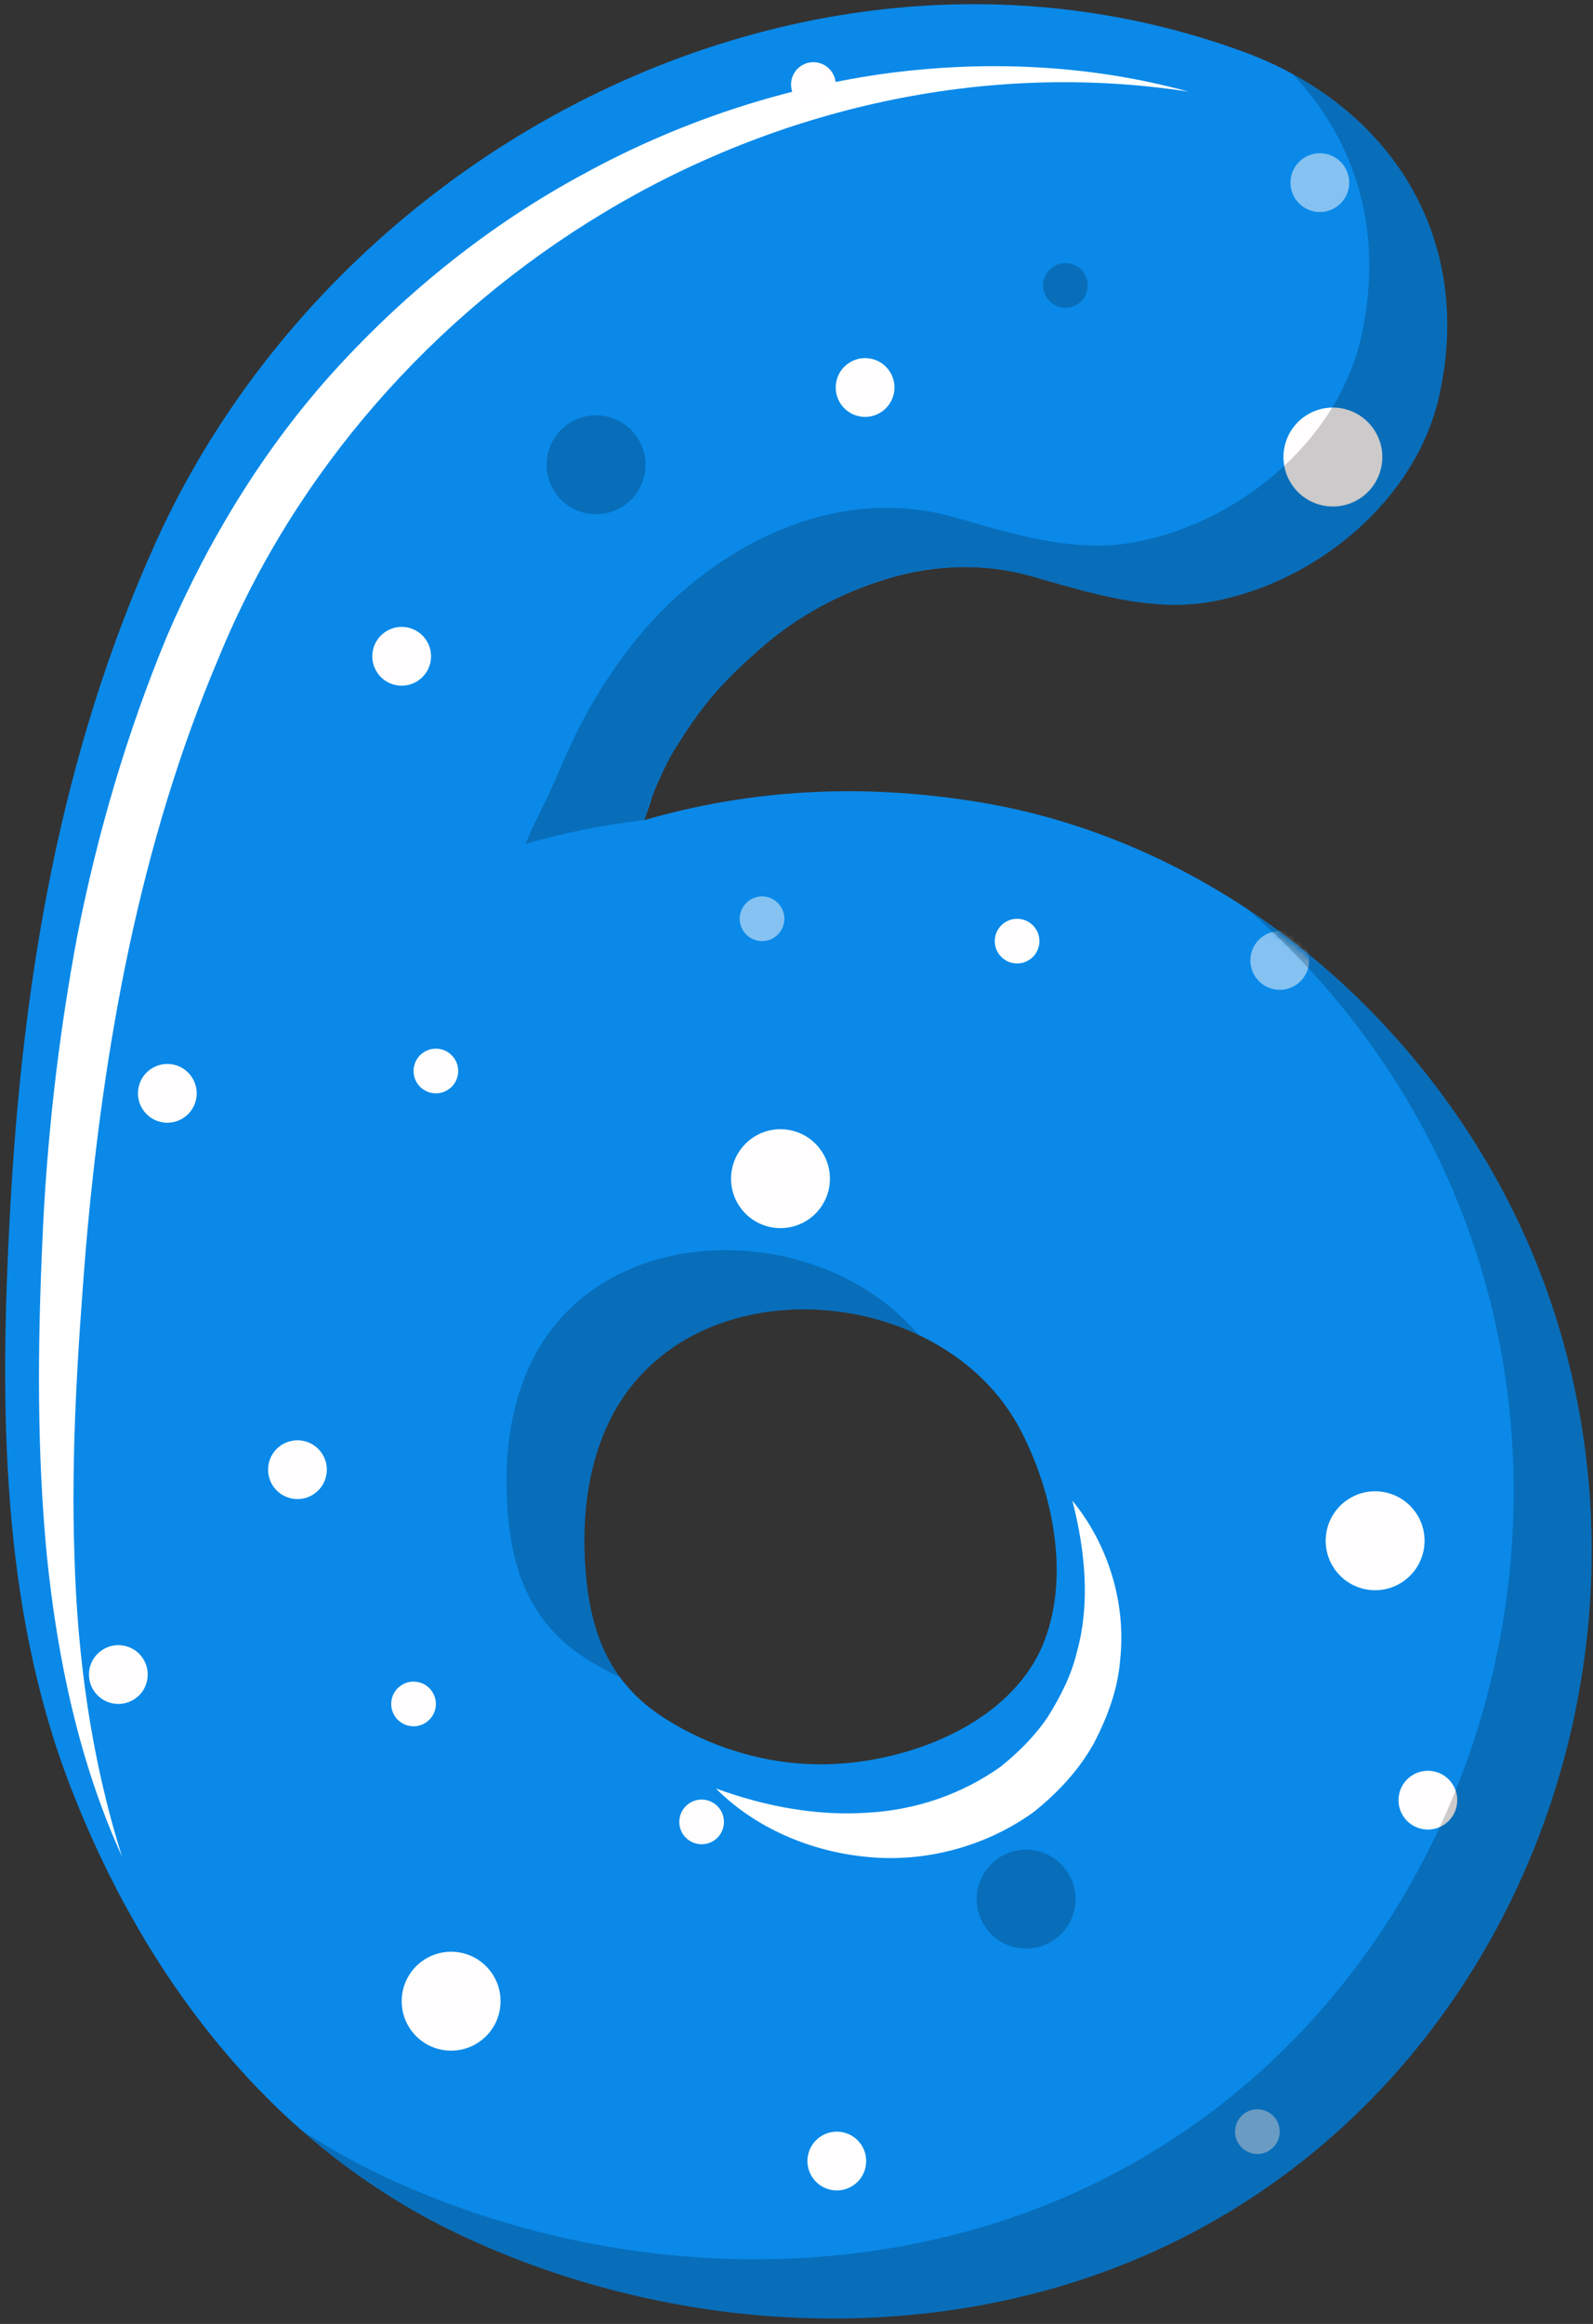 <svg width="238" height="347" viewBox="0 0 238 347" fill="none" xmlns="http://www.w3.org/2000/svg">
<rect x="0" y="0" width="238" height="347" fill="#333333" stroke="none"/>
<path d="M220.19 170.357C203.751 144.414 176.942 124.845 146.364 119.785C128.617 116.848 111.962 117.918 96.264 122.45C96.434 121.975 96.577 121.489 96.753 121.014C97.04 120.24 97.194 119.768 97.27 119.474C97.669 117.918 99.765 113.578 100.595 112.223C104.61 105.673 107.765 101.932 113.628 96.832C119.197 91.986 125.685 88.449 132.786 86.345C139.68 84.302 147.048 84.053 153.992 86.018C162.643 88.466 171.842 91.464 180.919 89.854C196.355 87.113 211.416 74.935 214.984 59.267C220.375 35.605 207.795 15.779 185.708 7.706C122.086 -15.546 50.475 20.962 23.328 80.854C8.946 112.584 3.346 146.42 1.491 181.059C-0.041 209.665 0.043 239.578 10.483 266.664C21.403 294.993 40.43 320.237 68.412 333.538C97.314 347.278 132.101 350.413 162.657 340.021C231.275 316.691 258.85 231.369 220.19 170.357ZM151.066 252.648C144.033 259.879 132.464 263.378 122.891 263.437C114.547 263.487 106.226 261.005 99.209 256.507C91.265 251.418 88.278 244.105 87.512 234.822C86.897 227.364 87.615 219.657 90.731 212.856C101.973 188.308 140.713 190.962 152.478 213.538C157.236 222.667 159.813 234.909 156.113 244.807C155.001 247.788 153.254 250.398 151.066 252.648Z" fill="#0A89E8"/>
<path d="M177.584 13.689C147.081 8.989 116.041 16.249 90.367 31.665C64.611 47.079 44.014 70.543 32.686 98.187C20.891 125.944 15.439 156.1 12.826 186.422C11.6 201.637 10.607 216.891 11.116 232.101C11.541 247.305 13.586 262.517 18.228 277.199C11.829 263.169 8.59 247.766 7.008 232.372C5.516 216.922 5.622 201.413 6.299 185.994C6.93 170.536 8.668 155.072 11.538 139.762C14.547 124.479 18.965 109.407 24.965 94.938C31.177 80.51 39.562 66.743 50.198 55.09C60.836 43.443 73.302 33.462 87.142 26.004C100.918 18.459 115.999 13.351 131.446 11.096C146.888 8.916 162.729 9.604 177.584 13.689Z" fill="white"/>
<path d="M160.221 224.073C165.363 230.341 168.291 239.012 167.363 247.786C167.028 252.193 165.449 256.46 163.362 260.414C161.151 264.345 158.022 267.687 154.507 270.507C147.199 275.816 138.009 278.141 129.458 277.253C120.888 276.425 112.737 272.84 106.955 267.042C114.595 269.831 122.223 271.152 129.595 270.661C136.992 270.258 143.852 267.802 149.485 263.798C152.179 261.635 154.655 259.187 156.591 256.281C158.413 253.338 160.067 250.167 160.894 246.657C162.834 239.685 162.241 231.956 160.221 224.073Z" fill="white"/>
<mask id="mask0_403_11410" style="mask-type:luminance" maskUnits="userSpaceOnUse" x="0" y="1" width="238" height="346">
<path d="M220.192 170.809C203.753 144.867 176.944 125.298 146.366 120.237C128.619 117.3 111.964 118.371 96.266 122.903C96.436 122.428 96.579 121.942 96.755 121.467C97.043 120.693 97.196 120.221 97.272 119.927C97.671 118.373 99.767 114.031 100.597 112.679C104.612 106.129 107.767 102.387 113.63 97.287C119.199 92.442 125.687 88.904 132.788 86.8C139.681 84.757 147.05 84.509 153.994 86.473C162.645 88.921 171.844 91.919 180.92 90.307C196.356 87.566 211.418 75.388 214.986 59.72C220.377 36.057 207.796 16.232 185.71 8.159C122.088 -15.093 50.477 21.415 23.33 81.306C8.948 113.036 3.348 146.873 1.493 181.515C-0.039 210.12 0.045 240.031 10.485 267.119C21.405 295.449 40.432 320.693 68.414 333.994C97.316 347.734 132.103 350.869 162.659 340.477C231.277 317.144 258.852 231.821 220.192 170.809ZM151.068 253.1C144.035 260.332 132.466 263.83 122.893 263.889C114.549 263.939 106.228 261.458 99.211 256.962C91.267 251.873 88.279 244.561 87.514 235.278C86.899 227.82 87.617 220.113 90.733 213.311C101.975 188.763 140.715 191.418 152.48 213.993C157.238 223.122 159.815 235.364 156.115 245.262C155.003 248.241 153.256 250.851 151.068 253.1Z" fill="white"/>
</mask>
<g mask="url(#mask0_403_11410)">
<path opacity="0.2" d="M160.545 285.02C161.35 281.022 158.759 277.129 154.761 276.324C150.762 275.52 146.869 278.11 146.065 282.109C145.26 286.107 147.85 290 151.849 290.805C155.848 291.607 159.74 289.019 160.545 285.02Z" fill="black"/>
<path opacity="0.5" d="M56.418 31.721C57.223 27.722 54.632 23.83 50.634 23.025C46.635 22.22 42.742 24.811 41.938 28.809C41.133 32.808 43.723 36.7 47.722 37.505C51.721 38.307 55.613 35.72 56.418 31.721Z" fill="#FFFDFD"/>
<path d="M64.315 98.861C64.793 96.483 63.253 94.169 60.878 93.691C58.502 93.213 56.186 94.753 55.708 97.128C55.23 99.506 56.77 101.82 59.145 102.298C61.523 102.775 63.837 101.236 64.315 98.861Z" fill="#FFFDFD"/>
<path d="M124.791 13.278C125.155 11.473 123.984 9.713 122.179 9.349C120.373 8.986 118.613 10.157 118.25 11.962C117.886 13.767 119.057 15.528 120.862 15.891C122.67 16.254 124.428 15.086 124.791 13.278Z" fill="#FFFDFD"/>
<path opacity="0.5" d="M117.123 137.842C117.487 136.036 116.316 134.276 114.511 133.913C112.705 133.55 110.945 134.72 110.582 136.526C110.218 138.334 111.389 140.091 113.194 140.454C115 140.82 116.76 139.65 117.123 137.842Z" fill="#FFFDFD"/>
<path d="M108.096 272.694C108.459 270.889 107.288 269.129 105.483 268.765C103.678 268.402 101.918 269.573 101.554 271.378C101.191 273.183 102.362 274.944 104.167 275.307C105.975 275.673 107.733 274.502 108.096 272.694Z" fill="#FFFDFD"/>
<path opacity="0.5" d="M191.129 318.941C191.492 317.133 190.322 315.375 188.516 315.012C186.711 314.649 184.951 315.819 184.588 317.625C184.224 319.43 185.395 321.19 187.2 321.553C189.008 321.917 190.766 320.746 191.129 318.941Z" fill="#FFFDFD"/>
<path opacity="0.2" d="M162.449 43.276C162.813 41.471 161.642 39.71 159.837 39.347C158.032 38.984 156.271 40.154 155.908 41.96C155.545 43.767 156.715 45.525 158.521 45.888C160.326 46.255 162.086 45.084 162.449 43.276Z" fill="black"/>
<path d="M65.055 255.081C65.418 253.276 64.247 251.516 62.442 251.153C60.634 250.789 58.877 251.96 58.513 253.765C58.15 255.573 59.321 257.331 61.126 257.694C62.931 258.057 64.692 256.886 65.055 255.081Z" fill="#FFFDFD"/>
<path d="M155.229 141.181C155.592 139.376 154.421 137.615 152.616 137.252C150.811 136.889 149.05 138.06 148.687 139.865C148.324 141.67 149.495 143.43 151.3 143.794C153.108 144.157 154.866 142.986 155.229 141.181Z" fill="#FFFDFD"/>
<path d="M68.391 160.574C68.754 158.768 67.583 157.008 65.778 156.645C63.973 156.281 62.213 157.452 61.849 159.257C61.486 161.063 62.657 162.823 64.462 163.186C66.27 163.55 68.028 162.379 68.391 160.574Z" fill="#FFFDFD"/>
<path d="M217.633 269.654C218.111 267.279 216.571 264.963 214.196 264.485C211.821 264.007 209.504 265.547 209.026 267.922C208.549 270.3 210.088 272.614 212.463 273.091C214.841 273.572 217.155 272.032 217.633 269.654Z" fill="#FFFDFD"/>
<path d="M48.744 220.308C49.222 217.93 47.682 215.617 45.307 215.139C42.929 214.661 40.616 216.201 40.138 218.576C39.66 220.954 41.2 223.267 43.575 223.745C45.953 224.226 48.267 222.686 48.744 220.308Z" fill="#FFFDFD"/>
<path d="M129.326 323.538C129.804 321.163 128.264 318.846 125.889 318.368C123.511 317.89 121.198 319.43 120.72 321.805C120.242 324.18 121.782 326.497 124.157 326.975C126.535 327.455 128.849 325.916 129.326 323.538Z" fill="#FFFDFD"/>
<path d="M21.985 250.898C22.462 248.523 20.923 246.206 18.547 245.729C16.169 245.251 13.856 246.79 13.378 249.166C12.9 251.541 14.44 253.857 16.815 254.335C19.193 254.813 21.507 253.276 21.985 250.898Z" fill="#FFFDFD"/>
<path d="M29.303 164.117C29.781 161.742 28.241 159.426 25.866 158.948C23.488 158.47 21.174 160.01 20.696 162.385C20.218 164.76 21.758 167.077 24.133 167.554C26.511 168.035 28.825 166.495 29.303 164.117Z" fill="#FFFDFD"/>
<path d="M133.551 58.725C134.029 56.347 132.489 54.033 130.114 53.556C127.739 53.078 125.422 54.618 124.944 56.993C124.467 59.371 126.006 61.684 128.381 62.162C130.759 62.64 133.073 61.1 133.551 58.725Z" fill="#FFFDFD"/>
<path opacity="0.5" d="M195.502 144.272C195.98 141.894 194.44 139.58 192.065 139.102C189.687 138.624 187.373 140.164 186.896 142.539C186.418 144.914 187.957 147.231 190.333 147.709C192.711 148.189 195.024 146.65 195.502 144.272Z" fill="#FFFDFD"/>
<path opacity="0.5" d="M201.494 28.135C201.972 25.757 200.432 23.444 198.057 22.966C195.682 22.488 193.366 24.028 192.888 26.403C192.41 28.781 193.95 31.095 196.325 31.572C198.7 32.053 201.016 30.513 201.494 28.135Z" fill="#FFFDFD"/>
<path d="M123.848 177.449C124.652 173.45 122.062 169.557 118.063 168.753C114.065 167.948 110.172 170.538 109.367 174.537C108.562 178.536 111.153 182.428 115.152 183.233C119.15 184.035 123.046 181.447 123.848 177.449Z" fill="#FFFDFD"/>
<path d="M74.641 300.261C75.445 296.262 72.855 292.37 68.856 291.565C64.858 290.76 60.965 293.351 60.16 297.349C59.355 301.348 61.946 305.241 65.945 306.045C69.943 306.847 73.836 304.26 74.641 300.261Z" fill="#FFFDFD"/>
<path opacity="0.2" d="M96.297 70.855C97.102 66.857 94.511 62.964 90.513 62.159C86.514 61.355 82.621 63.945 81.817 67.944C81.012 71.942 83.602 75.835 87.601 76.64C91.6 77.442 95.492 74.854 96.297 70.855Z" fill="black"/>
<path d="M206.379 69.699C207.184 65.7 204.593 61.808 200.595 61.003C196.596 60.198 192.703 62.789 191.899 66.787C191.094 70.786 193.684 74.679 197.683 75.483C201.682 76.288 205.574 73.698 206.379 69.699Z" fill="#FFFDFD"/>
<path d="M212.689 231.512C213.494 227.513 210.904 223.62 206.905 222.816C202.906 222.011 199.014 224.601 198.209 228.6C197.404 232.599 199.995 236.491 203.993 237.296C207.992 238.098 211.885 235.51 212.689 231.512Z" fill="#FFFDFD"/>
</g>
<g opacity="0.2">
<path d="M87.566 247.66C89.212 248.713 90.933 249.647 92.708 250.474C89.514 246.148 88.019 240.923 87.516 234.825C86.901 227.367 87.619 219.661 90.735 212.859C98.791 195.266 120.97 191.65 137.219 199.318C122.591 181.87 89.363 181.574 79.088 204.009C75.972 210.814 75.254 218.52 75.869 225.976C76.635 235.259 79.622 242.571 87.566 247.66Z" fill="black"/>
<path d="M203.34 50.418C199.772 66.088 184.71 78.263 169.274 81.005C160.198 82.617 150.999 79.618 142.348 77.171C135.133 75.131 127.468 75.486 120.348 77.744C113.191 80.013 106.653 84.059 101.1 89.078C98.06 91.827 95.35 94.92 92.938 98.232C90.596 101.442 88.436 104.893 86.606 108.459C84.689 112.195 83.2 116.132 81.355 119.905C80.676 121.296 79.995 122.688 79.318 124.082C79.201 124.325 78.653 125.957 78.391 126.033C84.214 124.351 90.174 123.149 96.269 122.45C101.436 102.692 127.711 78.59 153.997 86.02C162.649 88.466 171.845 91.467 180.924 89.854C196.36 87.113 211.421 74.935 214.99 59.267C219.746 38.388 210.499 20.51 193.087 11.043C202.636 21.032 206.878 34.887 203.34 50.418Z" fill="black"/>
<path d="M220.189 170.357C211.527 156.684 199.961 144.811 186.501 135.869C195.032 143.285 202.496 151.958 208.545 161.507C247.202 222.519 219.628 307.838 151.013 331.174C120.456 341.566 85.669 338.431 56.767 324.691C52.649 322.732 48.748 320.486 45.012 318.038C51.975 324.169 59.763 329.428 68.412 333.541C97.314 347.281 132.1 350.416 162.657 340.024C231.275 316.691 258.849 231.368 220.189 170.357Z" fill="black"/>
</g>
</svg>
